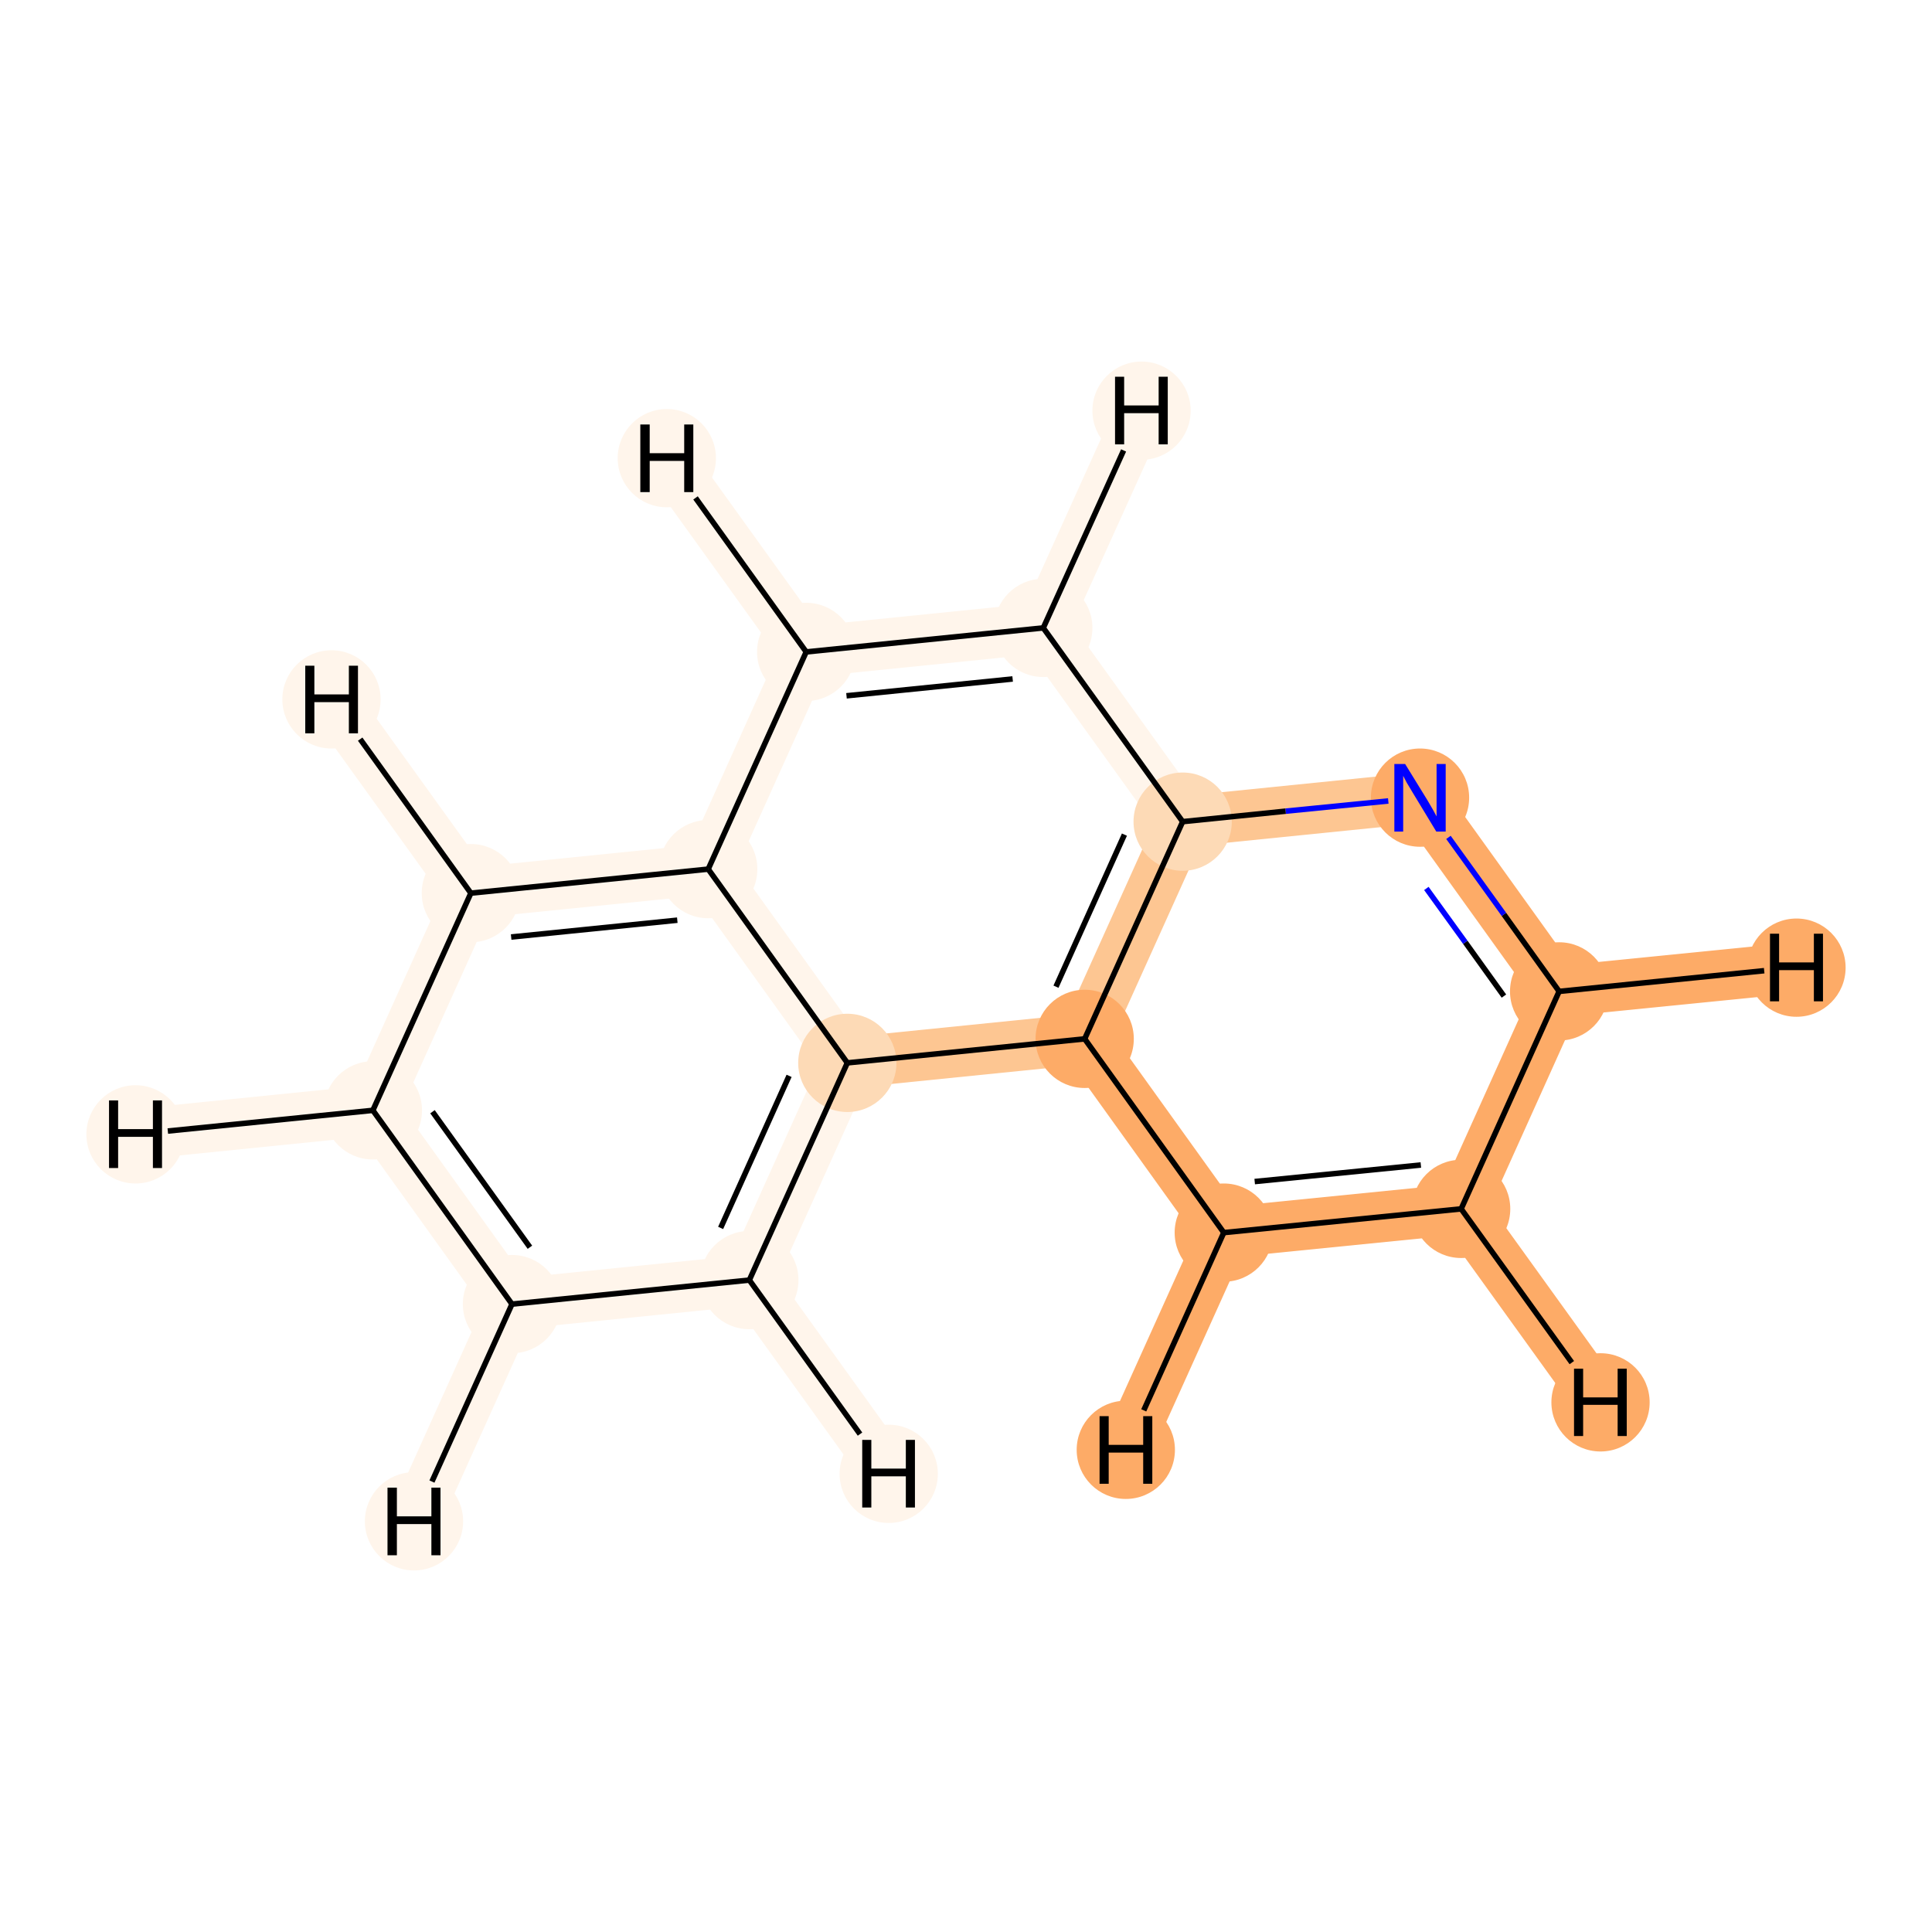 <?xml version='1.0' encoding='iso-8859-1'?>
<svg version='1.1' baseProfile='full'
              xmlns='http://www.w3.org/2000/svg'
                      xmlns:rdkit='http://www.rdkit.org/xml'
                      xmlns:xlink='http://www.w3.org/1999/xlink'
                  xml:space='preserve'
width='700px' height='700px' viewBox='0 0 700 700'>
<!-- END OF HEADER -->
<rect style='opacity:1.0;fill:#FFFFFF;stroke:none' width='700.0' height='700.0' x='0.0' y='0.0'> </rect>
<path d='M 135.1,402.3 L 185.5,472.5' style='fill:none;fill-rule:evenodd;stroke:#FFF5EB;stroke-width:18.4px;stroke-linecap:butt;stroke-linejoin:miter;stroke-opacity:1' />
<path d='M 135.1,402.3 L 170.6,323.6' style='fill:none;fill-rule:evenodd;stroke:#FFF5EB;stroke-width:18.4px;stroke-linecap:butt;stroke-linejoin:miter;stroke-opacity:1' />
<path d='M 135.1,402.3 L 49.1,411.0' style='fill:none;fill-rule:evenodd;stroke:#FFF5EB;stroke-width:18.4px;stroke-linecap:butt;stroke-linejoin:miter;stroke-opacity:1' />
<path d='M 185.5,472.5 L 271.5,463.8' style='fill:none;fill-rule:evenodd;stroke:#FFF5EB;stroke-width:18.4px;stroke-linecap:butt;stroke-linejoin:miter;stroke-opacity:1' />
<path d='M 185.5,472.5 L 150.0,551.2' style='fill:none;fill-rule:evenodd;stroke:#FFF5EB;stroke-width:18.4px;stroke-linecap:butt;stroke-linejoin:miter;stroke-opacity:1' />
<path d='M 271.5,463.8 L 307.0,385.1' style='fill:none;fill-rule:evenodd;stroke:#FFF5EB;stroke-width:18.4px;stroke-linecap:butt;stroke-linejoin:miter;stroke-opacity:1' />
<path d='M 271.5,463.8 L 322.0,534.0' style='fill:none;fill-rule:evenodd;stroke:#FFF5EB;stroke-width:18.4px;stroke-linecap:butt;stroke-linejoin:miter;stroke-opacity:1' />
<path d='M 307.0,385.1 L 256.6,314.9' style='fill:none;fill-rule:evenodd;stroke:#FFF5EB;stroke-width:18.4px;stroke-linecap:butt;stroke-linejoin:miter;stroke-opacity:1' />
<path d='M 307.0,385.1 L 393.0,376.4' style='fill:none;fill-rule:evenodd;stroke:#FDC692;stroke-width:18.4px;stroke-linecap:butt;stroke-linejoin:miter;stroke-opacity:1' />
<path d='M 256.6,314.9 L 170.6,323.6' style='fill:none;fill-rule:evenodd;stroke:#FFF5EB;stroke-width:18.4px;stroke-linecap:butt;stroke-linejoin:miter;stroke-opacity:1' />
<path d='M 256.6,314.9 L 292.1,236.2' style='fill:none;fill-rule:evenodd;stroke:#FFF5EB;stroke-width:18.4px;stroke-linecap:butt;stroke-linejoin:miter;stroke-opacity:1' />
<path d='M 170.6,323.6 L 120.1,253.4' style='fill:none;fill-rule:evenodd;stroke:#FFF5EB;stroke-width:18.4px;stroke-linecap:butt;stroke-linejoin:miter;stroke-opacity:1' />
<path d='M 292.1,236.2 L 378.0,227.5' style='fill:none;fill-rule:evenodd;stroke:#FFF5EB;stroke-width:18.4px;stroke-linecap:butt;stroke-linejoin:miter;stroke-opacity:1' />
<path d='M 292.1,236.2 L 241.6,166.0' style='fill:none;fill-rule:evenodd;stroke:#FFF5EB;stroke-width:18.4px;stroke-linecap:butt;stroke-linejoin:miter;stroke-opacity:1' />
<path d='M 378.0,227.5 L 428.5,297.7' style='fill:none;fill-rule:evenodd;stroke:#FFF5EB;stroke-width:18.4px;stroke-linecap:butt;stroke-linejoin:miter;stroke-opacity:1' />
<path d='M 378.0,227.5 L 413.6,148.8' style='fill:none;fill-rule:evenodd;stroke:#FFF5EB;stroke-width:18.4px;stroke-linecap:butt;stroke-linejoin:miter;stroke-opacity:1' />
<path d='M 428.5,297.7 L 393.0,376.4' style='fill:none;fill-rule:evenodd;stroke:#FDC692;stroke-width:18.4px;stroke-linecap:butt;stroke-linejoin:miter;stroke-opacity:1' />
<path d='M 428.5,297.7 L 514.5,289.0' style='fill:none;fill-rule:evenodd;stroke:#FDC692;stroke-width:18.4px;stroke-linecap:butt;stroke-linejoin:miter;stroke-opacity:1' />
<path d='M 393.0,376.4 L 443.4,446.6' style='fill:none;fill-rule:evenodd;stroke:#FDAB67;stroke-width:18.4px;stroke-linecap:butt;stroke-linejoin:miter;stroke-opacity:1' />
<path d='M 443.4,446.6 L 529.4,438.0' style='fill:none;fill-rule:evenodd;stroke:#FDAB67;stroke-width:18.4px;stroke-linecap:butt;stroke-linejoin:miter;stroke-opacity:1' />
<path d='M 443.4,446.6 L 407.9,525.3' style='fill:none;fill-rule:evenodd;stroke:#FDAB67;stroke-width:18.4px;stroke-linecap:butt;stroke-linejoin:miter;stroke-opacity:1' />
<path d='M 529.4,438.0 L 564.9,359.2' style='fill:none;fill-rule:evenodd;stroke:#FDAB67;stroke-width:18.4px;stroke-linecap:butt;stroke-linejoin:miter;stroke-opacity:1' />
<path d='M 529.4,438.0 L 579.9,508.1' style='fill:none;fill-rule:evenodd;stroke:#FDAB67;stroke-width:18.4px;stroke-linecap:butt;stroke-linejoin:miter;stroke-opacity:1' />
<path d='M 564.9,359.2 L 514.5,289.0' style='fill:none;fill-rule:evenodd;stroke:#FDAB67;stroke-width:18.4px;stroke-linecap:butt;stroke-linejoin:miter;stroke-opacity:1' />
<path d='M 564.9,359.2 L 650.9,350.6' style='fill:none;fill-rule:evenodd;stroke:#FDAB67;stroke-width:18.4px;stroke-linecap:butt;stroke-linejoin:miter;stroke-opacity:1' />
<ellipse cx='135.1' cy='402.3' rx='17.3' ry='17.3'  style='fill:#FFF5EB;fill-rule:evenodd;stroke:#FFF5EB;stroke-width:1.0px;stroke-linecap:butt;stroke-linejoin:miter;stroke-opacity:1' />
<ellipse cx='185.5' cy='472.5' rx='17.3' ry='17.3'  style='fill:#FFF5EB;fill-rule:evenodd;stroke:#FFF5EB;stroke-width:1.0px;stroke-linecap:butt;stroke-linejoin:miter;stroke-opacity:1' />
<ellipse cx='271.5' cy='463.8' rx='17.3' ry='17.3'  style='fill:#FFF5EB;fill-rule:evenodd;stroke:#FFF5EB;stroke-width:1.0px;stroke-linecap:butt;stroke-linejoin:miter;stroke-opacity:1' />
<ellipse cx='307.0' cy='385.1' rx='17.3' ry='17.3'  style='fill:#FDDAB6;fill-rule:evenodd;stroke:#FDDAB6;stroke-width:1.0px;stroke-linecap:butt;stroke-linejoin:miter;stroke-opacity:1' />
<ellipse cx='256.6' cy='314.9' rx='17.3' ry='17.3'  style='fill:#FFF5EB;fill-rule:evenodd;stroke:#FFF5EB;stroke-width:1.0px;stroke-linecap:butt;stroke-linejoin:miter;stroke-opacity:1' />
<ellipse cx='170.6' cy='323.6' rx='17.3' ry='17.3'  style='fill:#FFF5EB;fill-rule:evenodd;stroke:#FFF5EB;stroke-width:1.0px;stroke-linecap:butt;stroke-linejoin:miter;stroke-opacity:1' />
<ellipse cx='292.1' cy='236.2' rx='17.3' ry='17.3'  style='fill:#FFF5EB;fill-rule:evenodd;stroke:#FFF5EB;stroke-width:1.0px;stroke-linecap:butt;stroke-linejoin:miter;stroke-opacity:1' />
<ellipse cx='378.0' cy='227.5' rx='17.3' ry='17.3'  style='fill:#FFF5EB;fill-rule:evenodd;stroke:#FFF5EB;stroke-width:1.0px;stroke-linecap:butt;stroke-linejoin:miter;stroke-opacity:1' />
<ellipse cx='428.5' cy='297.7' rx='17.3' ry='17.3'  style='fill:#FDDAB6;fill-rule:evenodd;stroke:#FDDAB6;stroke-width:1.0px;stroke-linecap:butt;stroke-linejoin:miter;stroke-opacity:1' />
<ellipse cx='393.0' cy='376.4' rx='17.3' ry='17.3'  style='fill:#FDAB67;fill-rule:evenodd;stroke:#FDAB67;stroke-width:1.0px;stroke-linecap:butt;stroke-linejoin:miter;stroke-opacity:1' />
<ellipse cx='443.4' cy='446.6' rx='17.3' ry='17.3'  style='fill:#FDAB67;fill-rule:evenodd;stroke:#FDAB67;stroke-width:1.0px;stroke-linecap:butt;stroke-linejoin:miter;stroke-opacity:1' />
<ellipse cx='529.4' cy='438.0' rx='17.3' ry='17.3'  style='fill:#FDAB67;fill-rule:evenodd;stroke:#FDAB67;stroke-width:1.0px;stroke-linecap:butt;stroke-linejoin:miter;stroke-opacity:1' />
<ellipse cx='564.9' cy='359.2' rx='17.3' ry='17.3'  style='fill:#FDAB67;fill-rule:evenodd;stroke:#FDAB67;stroke-width:1.0px;stroke-linecap:butt;stroke-linejoin:miter;stroke-opacity:1' />
<ellipse cx='514.5' cy='289.0' rx='17.3' ry='17.3'  style='fill:#FDAB67;fill-rule:evenodd;stroke:#FDAB67;stroke-width:1.0px;stroke-linecap:butt;stroke-linejoin:miter;stroke-opacity:1' />
<ellipse cx='49.1' cy='411.0' rx='17.3' ry='17.3'  style='fill:#FFF5EB;fill-rule:evenodd;stroke:#FFF5EB;stroke-width:1.0px;stroke-linecap:butt;stroke-linejoin:miter;stroke-opacity:1' />
<ellipse cx='150.0' cy='551.2' rx='17.3' ry='17.3'  style='fill:#FFF5EB;fill-rule:evenodd;stroke:#FFF5EB;stroke-width:1.0px;stroke-linecap:butt;stroke-linejoin:miter;stroke-opacity:1' />
<ellipse cx='322.0' cy='534.0' rx='17.3' ry='17.3'  style='fill:#FFF5EB;fill-rule:evenodd;stroke:#FFF5EB;stroke-width:1.0px;stroke-linecap:butt;stroke-linejoin:miter;stroke-opacity:1' />
<ellipse cx='120.1' cy='253.4' rx='17.3' ry='17.3'  style='fill:#FFF5EB;fill-rule:evenodd;stroke:#FFF5EB;stroke-width:1.0px;stroke-linecap:butt;stroke-linejoin:miter;stroke-opacity:1' />
<ellipse cx='241.6' cy='166.0' rx='17.3' ry='17.3'  style='fill:#FFF5EB;fill-rule:evenodd;stroke:#FFF5EB;stroke-width:1.0px;stroke-linecap:butt;stroke-linejoin:miter;stroke-opacity:1' />
<ellipse cx='413.6' cy='148.8' rx='17.3' ry='17.3'  style='fill:#FFF5EB;fill-rule:evenodd;stroke:#FFF5EB;stroke-width:1.0px;stroke-linecap:butt;stroke-linejoin:miter;stroke-opacity:1' />
<ellipse cx='407.9' cy='525.3' rx='17.3' ry='17.3'  style='fill:#FDAB67;fill-rule:evenodd;stroke:#FDAB67;stroke-width:1.0px;stroke-linecap:butt;stroke-linejoin:miter;stroke-opacity:1' />
<ellipse cx='579.9' cy='508.1' rx='17.3' ry='17.3'  style='fill:#FDAB67;fill-rule:evenodd;stroke:#FDAB67;stroke-width:1.0px;stroke-linecap:butt;stroke-linejoin:miter;stroke-opacity:1' />
<ellipse cx='650.9' cy='350.6' rx='17.3' ry='17.3'  style='fill:#FDAB67;fill-rule:evenodd;stroke:#FDAB67;stroke-width:1.0px;stroke-linecap:butt;stroke-linejoin:miter;stroke-opacity:1' />
<path class='bond-0 atom-0 atom-1' d='M 135.1,402.3 L 185.5,472.5' style='fill:none;fill-rule:evenodd;stroke:#000000;stroke-width:2.0px;stroke-linecap:butt;stroke-linejoin:miter;stroke-opacity:1' />
<path class='bond-0 atom-0 atom-1' d='M 156.7,402.8 L 192.0,451.9' style='fill:none;fill-rule:evenodd;stroke:#000000;stroke-width:2.0px;stroke-linecap:butt;stroke-linejoin:miter;stroke-opacity:1' />
<path class='bond-13 atom-5 atom-0' d='M 170.6,323.6 L 135.1,402.3' style='fill:none;fill-rule:evenodd;stroke:#000000;stroke-width:2.0px;stroke-linecap:butt;stroke-linejoin:miter;stroke-opacity:1' />
<path class='bond-16 atom-0 atom-14' d='M 135.1,402.3 L 60.8,409.8' style='fill:none;fill-rule:evenodd;stroke:#000000;stroke-width:2.0px;stroke-linecap:butt;stroke-linejoin:miter;stroke-opacity:1' />
<path class='bond-1 atom-1 atom-2' d='M 185.5,472.5 L 271.5,463.8' style='fill:none;fill-rule:evenodd;stroke:#000000;stroke-width:2.0px;stroke-linecap:butt;stroke-linejoin:miter;stroke-opacity:1' />
<path class='bond-17 atom-1 atom-15' d='M 185.5,472.5 L 156.5,536.8' style='fill:none;fill-rule:evenodd;stroke:#000000;stroke-width:2.0px;stroke-linecap:butt;stroke-linejoin:miter;stroke-opacity:1' />
<path class='bond-2 atom-2 atom-3' d='M 271.5,463.8 L 307.0,385.1' style='fill:none;fill-rule:evenodd;stroke:#000000;stroke-width:2.0px;stroke-linecap:butt;stroke-linejoin:miter;stroke-opacity:1' />
<path class='bond-2 atom-2 atom-3' d='M 261.1,444.9 L 285.9,389.8' style='fill:none;fill-rule:evenodd;stroke:#000000;stroke-width:2.0px;stroke-linecap:butt;stroke-linejoin:miter;stroke-opacity:1' />
<path class='bond-18 atom-2 atom-16' d='M 271.5,463.8 L 311.6,519.6' style='fill:none;fill-rule:evenodd;stroke:#000000;stroke-width:2.0px;stroke-linecap:butt;stroke-linejoin:miter;stroke-opacity:1' />
<path class='bond-3 atom-3 atom-4' d='M 307.0,385.1 L 256.6,314.9' style='fill:none;fill-rule:evenodd;stroke:#000000;stroke-width:2.0px;stroke-linecap:butt;stroke-linejoin:miter;stroke-opacity:1' />
<path class='bond-15 atom-9 atom-3' d='M 393.0,376.4 L 307.0,385.1' style='fill:none;fill-rule:evenodd;stroke:#000000;stroke-width:2.0px;stroke-linecap:butt;stroke-linejoin:miter;stroke-opacity:1' />
<path class='bond-4 atom-4 atom-5' d='M 256.6,314.9 L 170.6,323.6' style='fill:none;fill-rule:evenodd;stroke:#000000;stroke-width:2.0px;stroke-linecap:butt;stroke-linejoin:miter;stroke-opacity:1' />
<path class='bond-4 atom-4 atom-5' d='M 245.4,333.4 L 185.2,339.5' style='fill:none;fill-rule:evenodd;stroke:#000000;stroke-width:2.0px;stroke-linecap:butt;stroke-linejoin:miter;stroke-opacity:1' />
<path class='bond-5 atom-4 atom-6' d='M 256.6,314.9 L 292.1,236.2' style='fill:none;fill-rule:evenodd;stroke:#000000;stroke-width:2.0px;stroke-linecap:butt;stroke-linejoin:miter;stroke-opacity:1' />
<path class='bond-19 atom-5 atom-17' d='M 170.6,323.6 L 130.5,267.8' style='fill:none;fill-rule:evenodd;stroke:#000000;stroke-width:2.0px;stroke-linecap:butt;stroke-linejoin:miter;stroke-opacity:1' />
<path class='bond-6 atom-6 atom-7' d='M 292.1,236.2 L 378.0,227.5' style='fill:none;fill-rule:evenodd;stroke:#000000;stroke-width:2.0px;stroke-linecap:butt;stroke-linejoin:miter;stroke-opacity:1' />
<path class='bond-6 atom-6 atom-7' d='M 306.7,252.1 L 366.9,246.0' style='fill:none;fill-rule:evenodd;stroke:#000000;stroke-width:2.0px;stroke-linecap:butt;stroke-linejoin:miter;stroke-opacity:1' />
<path class='bond-20 atom-6 atom-18' d='M 292.1,236.2 L 252.0,180.4' style='fill:none;fill-rule:evenodd;stroke:#000000;stroke-width:2.0px;stroke-linecap:butt;stroke-linejoin:miter;stroke-opacity:1' />
<path class='bond-7 atom-7 atom-8' d='M 378.0,227.5 L 428.5,297.7' style='fill:none;fill-rule:evenodd;stroke:#000000;stroke-width:2.0px;stroke-linecap:butt;stroke-linejoin:miter;stroke-opacity:1' />
<path class='bond-21 atom-7 atom-19' d='M 378.0,227.5 L 407.1,163.2' style='fill:none;fill-rule:evenodd;stroke:#000000;stroke-width:2.0px;stroke-linecap:butt;stroke-linejoin:miter;stroke-opacity:1' />
<path class='bond-8 atom-8 atom-9' d='M 428.5,297.7 L 393.0,376.4' style='fill:none;fill-rule:evenodd;stroke:#000000;stroke-width:2.0px;stroke-linecap:butt;stroke-linejoin:miter;stroke-opacity:1' />
<path class='bond-8 atom-8 atom-9' d='M 407.4,302.4 L 382.6,357.5' style='fill:none;fill-rule:evenodd;stroke:#000000;stroke-width:2.0px;stroke-linecap:butt;stroke-linejoin:miter;stroke-opacity:1' />
<path class='bond-14 atom-13 atom-8' d='M 503.0,290.2 L 465.8,293.9' style='fill:none;fill-rule:evenodd;stroke:#0000FF;stroke-width:2.0px;stroke-linecap:butt;stroke-linejoin:miter;stroke-opacity:1' />
<path class='bond-14 atom-13 atom-8' d='M 465.8,293.9 L 428.5,297.7' style='fill:none;fill-rule:evenodd;stroke:#000000;stroke-width:2.0px;stroke-linecap:butt;stroke-linejoin:miter;stroke-opacity:1' />
<path class='bond-9 atom-9 atom-10' d='M 393.0,376.4 L 443.4,446.6' style='fill:none;fill-rule:evenodd;stroke:#000000;stroke-width:2.0px;stroke-linecap:butt;stroke-linejoin:miter;stroke-opacity:1' />
<path class='bond-10 atom-10 atom-11' d='M 443.4,446.6 L 529.4,438.0' style='fill:none;fill-rule:evenodd;stroke:#000000;stroke-width:2.0px;stroke-linecap:butt;stroke-linejoin:miter;stroke-opacity:1' />
<path class='bond-10 atom-10 atom-11' d='M 454.6,428.1 L 514.8,422.1' style='fill:none;fill-rule:evenodd;stroke:#000000;stroke-width:2.0px;stroke-linecap:butt;stroke-linejoin:miter;stroke-opacity:1' />
<path class='bond-22 atom-10 atom-20' d='M 443.4,446.6 L 414.4,511.0' style='fill:none;fill-rule:evenodd;stroke:#000000;stroke-width:2.0px;stroke-linecap:butt;stroke-linejoin:miter;stroke-opacity:1' />
<path class='bond-11 atom-11 atom-12' d='M 529.4,438.0 L 564.9,359.2' style='fill:none;fill-rule:evenodd;stroke:#000000;stroke-width:2.0px;stroke-linecap:butt;stroke-linejoin:miter;stroke-opacity:1' />
<path class='bond-23 atom-11 atom-21' d='M 529.4,438.0 L 569.5,493.7' style='fill:none;fill-rule:evenodd;stroke:#000000;stroke-width:2.0px;stroke-linecap:butt;stroke-linejoin:miter;stroke-opacity:1' />
<path class='bond-12 atom-12 atom-13' d='M 564.9,359.2 L 544.9,331.3' style='fill:none;fill-rule:evenodd;stroke:#000000;stroke-width:2.0px;stroke-linecap:butt;stroke-linejoin:miter;stroke-opacity:1' />
<path class='bond-12 atom-12 atom-13' d='M 544.9,331.3 L 524.8,303.4' style='fill:none;fill-rule:evenodd;stroke:#0000FF;stroke-width:2.0px;stroke-linecap:butt;stroke-linejoin:miter;stroke-opacity:1' />
<path class='bond-12 atom-12 atom-13' d='M 544.9,360.9 L 530.9,341.4' style='fill:none;fill-rule:evenodd;stroke:#000000;stroke-width:2.0px;stroke-linecap:butt;stroke-linejoin:miter;stroke-opacity:1' />
<path class='bond-12 atom-12 atom-13' d='M 530.9,341.4 L 516.8,321.9' style='fill:none;fill-rule:evenodd;stroke:#0000FF;stroke-width:2.0px;stroke-linecap:butt;stroke-linejoin:miter;stroke-opacity:1' />
<path class='bond-24 atom-12 atom-22' d='M 564.9,359.2 L 639.2,351.7' style='fill:none;fill-rule:evenodd;stroke:#000000;stroke-width:2.0px;stroke-linecap:butt;stroke-linejoin:miter;stroke-opacity:1' />
<path  class='atom-13' d='M 509.1 276.8
L 517.1 289.8
Q 517.9 291.1, 519.2 293.4
Q 520.4 295.7, 520.5 295.8
L 520.5 276.8
L 523.8 276.8
L 523.8 301.3
L 520.4 301.3
L 511.8 287.1
Q 510.8 285.5, 509.7 283.6
Q 508.7 281.7, 508.4 281.1
L 508.4 301.3
L 505.2 301.3
L 505.2 276.8
L 509.1 276.8
' fill='#0000FF'/>
<path  class='atom-14' d='M 39.5 398.7
L 42.8 398.7
L 42.8 409.1
L 55.4 409.1
L 55.4 398.7
L 58.7 398.7
L 58.7 423.2
L 55.4 423.2
L 55.4 411.9
L 42.8 411.9
L 42.8 423.2
L 39.5 423.2
L 39.5 398.7
' fill='#000000'/>
<path  class='atom-15' d='M 140.4 539.0
L 143.8 539.0
L 143.8 549.4
L 156.3 549.4
L 156.3 539.0
L 159.6 539.0
L 159.6 563.5
L 156.3 563.5
L 156.3 552.2
L 143.8 552.2
L 143.8 563.5
L 140.4 563.5
L 140.4 539.0
' fill='#000000'/>
<path  class='atom-16' d='M 312.4 521.7
L 315.7 521.7
L 315.7 532.1
L 328.2 532.1
L 328.2 521.7
L 331.5 521.7
L 331.5 546.2
L 328.2 546.2
L 328.2 534.9
L 315.7 534.9
L 315.7 546.2
L 312.4 546.2
L 312.4 521.7
' fill='#000000'/>
<path  class='atom-17' d='M 110.6 241.2
L 113.9 241.2
L 113.9 251.6
L 126.4 251.6
L 126.4 241.2
L 129.7 241.2
L 129.7 265.7
L 126.4 265.7
L 126.4 254.4
L 113.9 254.4
L 113.9 265.7
L 110.6 265.7
L 110.6 241.2
' fill='#000000'/>
<path  class='atom-18' d='M 232.0 153.8
L 235.4 153.8
L 235.4 164.2
L 247.9 164.2
L 247.9 153.8
L 251.2 153.8
L 251.2 178.3
L 247.9 178.3
L 247.9 167.0
L 235.4 167.0
L 235.4 178.3
L 232.0 178.3
L 232.0 153.8
' fill='#000000'/>
<path  class='atom-19' d='M 404.0 136.5
L 407.3 136.5
L 407.3 146.9
L 419.8 146.9
L 419.8 136.5
L 423.1 136.5
L 423.1 161.0
L 419.8 161.0
L 419.8 149.7
L 407.3 149.7
L 407.3 161.0
L 404.0 161.0
L 404.0 136.5
' fill='#000000'/>
<path  class='atom-20' d='M 398.4 513.1
L 401.7 513.1
L 401.7 523.5
L 414.2 523.5
L 414.2 513.1
L 417.5 513.1
L 417.5 537.6
L 414.2 537.6
L 414.2 526.3
L 401.7 526.3
L 401.7 537.6
L 398.4 537.6
L 398.4 513.1
' fill='#000000'/>
<path  class='atom-21' d='M 570.3 495.9
L 573.6 495.9
L 573.6 506.3
L 586.1 506.3
L 586.1 495.9
L 589.4 495.9
L 589.4 520.3
L 586.1 520.3
L 586.1 509.0
L 573.6 509.0
L 573.6 520.3
L 570.3 520.3
L 570.3 495.9
' fill='#000000'/>
<path  class='atom-22' d='M 641.3 338.3
L 644.6 338.3
L 644.6 348.7
L 657.2 348.7
L 657.2 338.3
L 660.5 338.3
L 660.5 362.8
L 657.2 362.8
L 657.2 351.5
L 644.6 351.5
L 644.6 362.8
L 641.3 362.8
L 641.3 338.3
' fill='#000000'/>
</svg>

